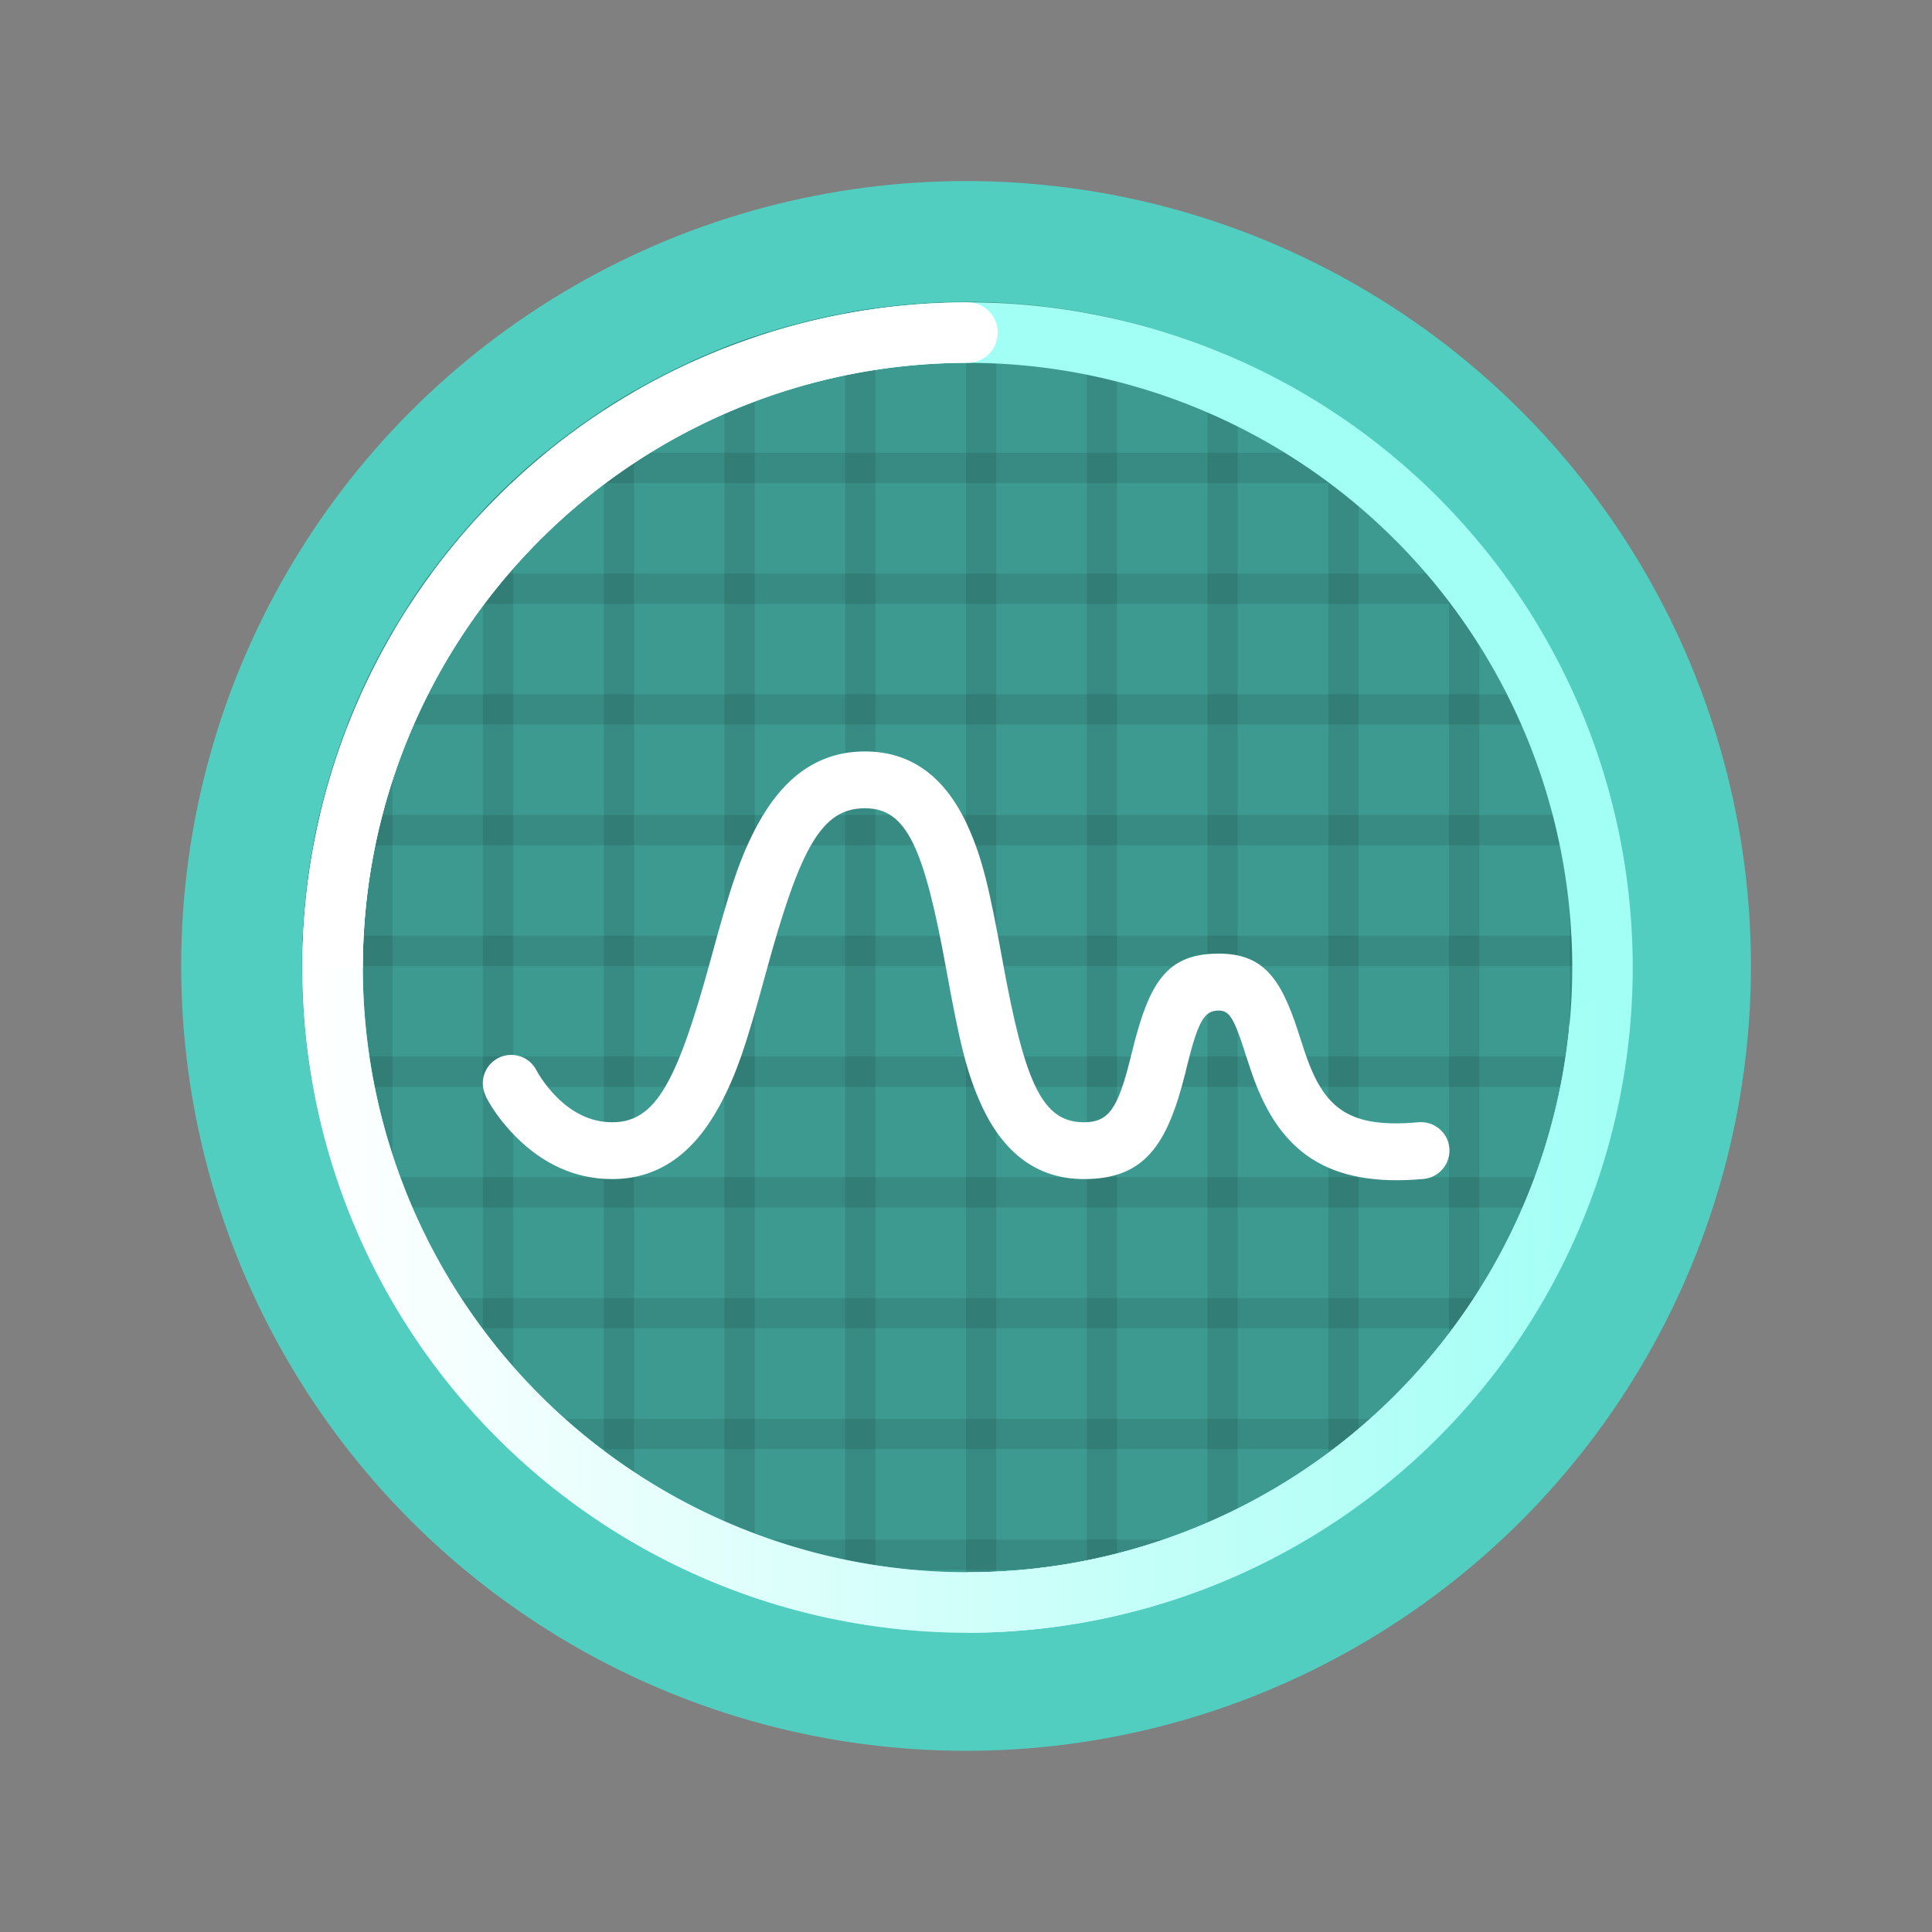 <?xml version="1.0" encoding="UTF-8" standalone="no"?>
<!-- Created with Inkscape (http://www.inkscape.org/) -->

<svg
   xmlns:dc="http://purl.org/dc/elements/1.1/"
   xmlns:cc="http://creativecommons.org/ns#"
   xmlns:rdf="http://www.w3.org/1999/02/22-rdf-syntax-ns#"
   xmlns:svg="http://www.w3.org/2000/svg"
   xmlns="http://www.w3.org/2000/svg"
   xmlns:xlink="http://www.w3.org/1999/xlink"
   xmlns:sodipodi="http://sodipodi.sourceforge.net/DTD/sodipodi-0.dtd"
   xmlns:inkscape="http://www.inkscape.org/namespaces/inkscape"
   width="64"
   height="64"
   viewBox="0 0 16.933 16.933"
   version="1.1"
   id="svg4572"
   inkscape:version="0.92.2 2405546, 2018-03-11"
   sodipodi:docname="gnome-usage.svg">
  <rect x="0" y="0" width="16.933" height="16.933" fill="#808080" stroke="none"/>
  <title
     id="title4611">Canvas icon theme</title>
  <defs
     id="defs4566">
    <linearGradient
       id="linearGradient1367"
       inkscape:collect="always">
      <stop
         id="stop1363"
         offset="0"
         style="stop-color:#ffffff;stop-opacity:1;" />
      <stop
         id="stop1365"
         offset="1"
         style="stop-color:#ffffff;stop-opacity:1" />
    </linearGradient>
    <linearGradient
       inkscape:collect="always"
       id="linearGradient1352">
      <stop
         style="stop-color:#ffffff;stop-opacity:1;"
         offset="0"
         id="stop1348" />
      <stop
         style="stop-color:#ffffff;stop-opacity:0;"
         offset="1"
         id="stop1350" />
    </linearGradient>
    <linearGradient
       inkscape:collect="always"
       id="linearGradient1344">
      <stop
         style="stop-color:#d1fffa;stop-opacity:1"
         offset="0"
         id="stop1340" />
      <stop
         style="stop-color:#a1fff5;stop-opacity:1"
         offset="1"
         id="stop1342" />
    </linearGradient>
    <mask
       id="mask-5-1"
       fill="white">
      <circle
         r="5.821"
         cy="285.888"
         cx="5.821"
         id="use38-2"
         style="stroke-width:0.265" />
    </mask>
    <clipPath
       clipPathUnits="userSpaceOnUse"
       id="clipPath1301">
      <circle
         r="5.821"
         cy="288.533"
         cx="8.467"
         id="circle1303"
         style="opacity:0.35;fill:#000000;fill-opacity:1;fill-rule:evenodd;stroke:none;stroke-width:0.265" />
    </clipPath>
    <linearGradient
       inkscape:collect="always"
       xlink:href="#linearGradient1344"
       id="linearGradient1346"
       x1="32"
       y1="43.543"
       x2="53.891"
       y2="43.543"
       gradientUnits="userSpaceOnUse" />
    <linearGradient
       inkscape:collect="always"
       xlink:href="#linearGradient1352"
       id="linearGradient1354"
       x1="10"
       y1="32"
       x2="53.891"
       y2="32"
       gradientUnits="userSpaceOnUse" />
    <linearGradient
       inkscape:collect="always"
       xlink:href="#linearGradient1367"
       id="linearGradient1360"
       gradientUnits="userSpaceOnUse"
       x1="32"
       y1="32"
       x2="32"
       y2="6" />
  </defs>
  <sodipodi:namedview
     id="base"
     pagecolor="#ffffff"
     bordercolor="#666666"
     borderopacity="1.0"
     inkscape:pageopacity="0.0"
     inkscape:pageshadow="2"
     inkscape:zoom="5.6568543"
     inkscape:cx="51.831964"
     inkscape:cy="34.981804"
     inkscape:document-units="px"
     inkscape:current-layer="layer1"
     showgrid="true"
     units="px"
     width="64px"
     showguides="true"
     inkscape:guide-bbox="true"
     inkscape:window-width="1920"
     inkscape:window-height="1023"
     inkscape:window-x="0"
     inkscape:window-y="29"
     inkscape:window-maximized="1"
     inkscape:snap-bbox="true"
     inkscape:bbox-nodes="true"
     inkscape:snap-bbox-edge-midpoints="true"
     inkscape:snap-global="true">
    <inkscape:grid
       type="xygrid"
       id="grid4582" />
    <sodipodi:guide
       position="1.058,15.875"
       orientation="0,1"
       id="guide4584"
       inkscape:locked="false" />
    <sodipodi:guide
       position="1.058,1.058"
       orientation="1,0"
       id="guide4586"
       inkscape:locked="false" />
    <sodipodi:guide
       position="15.875,15.875"
       orientation="1,0"
       id="guide4588"
       inkscape:locked="false" />
    <sodipodi:guide
       position="1.058,1.058"
       orientation="0,1"
       id="guide4590"
       inkscape:locked="false" />
    <sodipodi:guide
       position="19.844,7.937"
       orientation="0,1"
       id="guide822"
       inkscape:locked="false" />
    <sodipodi:guide
       position="8.467,8.467"
       orientation="1,0"
       id="guide824"
       inkscape:locked="false" />
  </sodipodi:namedview>
  <g
     inkscape:label="Layer 1"
     inkscape:groupmode="layer"
     id="layer1"
     transform="translate(0,-280.067)">
    <circle
       style="fill:#52cec0;fill-opacity:1;fill-rule:evenodd;stroke:none;stroke-width:0.246"
       id="Oval-3"
       cx="8.467"
       cy="288.533"
       r="6.879" />
    <circle
       style="opacity:0.25;fill:#000000;fill-opacity:1;fill-rule:evenodd;stroke:none;stroke-width:0.265"
       id="Mask"
       cx="8.467"
       cy="288.533"
       r="5.821" />
    <g
       id="g1297"
       clip-path="url(#clipPath1301)">
      <rect
         rx="0"
         ry="0.138"
         y="282.448"
         x="3.175"
         height="12.171"
         width="0.265"
         id="rect1231"
         style="opacity:0.1;fill:#000000;fill-opacity:1;stroke:none;stroke-width:0.541;stroke-miterlimit:4;stroke-dasharray:none;stroke-opacity:1;paint-order:stroke markers fill" />
      <rect
         style="opacity:0.1;fill:#000000;fill-opacity:1;stroke:none;stroke-width:0.541;stroke-miterlimit:4;stroke-dasharray:none;stroke-opacity:1;paint-order:stroke markers fill"
         id="rect1233"
         width="0.265"
         height="12.171"
         x="4.233"
         y="282.448"
         ry="0.138"
         rx="0" />
      <rect
         rx="0"
         ry="0.138"
         y="282.448"
         x="5.292"
         height="12.171"
         width="0.265"
         id="rect1235"
         style="opacity:0.1;fill:#000000;fill-opacity:1;stroke:none;stroke-width:0.541;stroke-miterlimit:4;stroke-dasharray:none;stroke-opacity:1;paint-order:stroke markers fill" />
      <rect
         style="opacity:0.1;fill:#000000;fill-opacity:1;stroke:none;stroke-width:0.541;stroke-miterlimit:4;stroke-dasharray:none;stroke-opacity:1;paint-order:stroke markers fill"
         id="rect1237"
         width="0.265"
         height="12.171"
         x="6.35"
         y="282.448"
         ry="0.138"
         rx="0" />
      <rect
         rx="0"
         ry="0.138"
         y="282.448"
         x="7.408"
         height="12.171"
         width="0.265"
         id="rect1239"
         style="opacity:0.1;fill:#000000;fill-opacity:1;stroke:none;stroke-width:0.541;stroke-miterlimit:4;stroke-dasharray:none;stroke-opacity:1;paint-order:stroke markers fill" />
      <rect
         style="opacity:0.1;fill:#000000;fill-opacity:1;stroke:none;stroke-width:0.541;stroke-miterlimit:4;stroke-dasharray:none;stroke-opacity:1;paint-order:stroke markers fill"
         id="rect1241"
         width="0.265"
         height="12.171"
         x="8.467"
         y="282.448"
         ry="0.138"
         rx="0" />
      <rect
         rx="0"
         ry="0.138"
         y="282.448"
         x="9.525"
         height="12.171"
         width="0.265"
         id="rect1243"
         style="opacity:0.1;fill:#000000;fill-opacity:1;stroke:none;stroke-width:0.541;stroke-miterlimit:4;stroke-dasharray:none;stroke-opacity:1;paint-order:stroke markers fill" />
      <rect
         style="opacity:0.1;fill:#000000;fill-opacity:1;stroke:none;stroke-width:0.541;stroke-miterlimit:4;stroke-dasharray:none;stroke-opacity:1;paint-order:stroke markers fill"
         id="rect1245"
         width="0.265"
         height="12.171"
         x="10.583"
         y="282.448"
         ry="0.138"
         rx="0" />
      <rect
         rx="0"
         ry="0.138"
         y="282.448"
         x="11.642"
         height="12.171"
         width="0.265"
         id="rect1247"
         style="opacity:0.1;fill:#000000;fill-opacity:1;stroke:none;stroke-width:0.541;stroke-miterlimit:4;stroke-dasharray:none;stroke-opacity:1;paint-order:stroke markers fill" />
      <rect
         style="opacity:0.1;fill:#000000;fill-opacity:1;stroke:none;stroke-width:0.541;stroke-miterlimit:4;stroke-dasharray:none;stroke-opacity:1;paint-order:stroke markers fill"
         id="rect1249"
         width="0.265"
         height="12.171"
         x="12.7"
         y="282.448"
         ry="0.138"
         rx="0" />
      <rect
         rx="0"
         ry="0.138"
         y="282.448"
         x="13.758"
         height="12.171"
         width="0.265"
         id="rect1251"
         style="opacity:0.1;fill:#000000;fill-opacity:1;stroke:none;stroke-width:0.541;stroke-miterlimit:4;stroke-dasharray:none;stroke-opacity:1;paint-order:stroke markers fill" />
      <rect
         transform="rotate(90)"
         style="opacity:0.1;fill:#000000;fill-opacity:1;stroke:none;stroke-width:0.541;stroke-miterlimit:4;stroke-dasharray:none;stroke-opacity:1;paint-order:stroke markers fill"
         id="rect1253"
         width="0.265"
         height="12.171"
         x="282.977"
         y="-14.684"
         ry="0.138"
         rx="0" />
      <rect
         transform="rotate(90)"
         rx="0"
         ry="0.138"
         y="-14.684"
         x="284.035"
         height="12.171"
         width="0.265"
         id="rect1255"
         style="opacity:0.1;fill:#000000;fill-opacity:1;stroke:none;stroke-width:0.541;stroke-miterlimit:4;stroke-dasharray:none;stroke-opacity:1;paint-order:stroke markers fill" />
      <rect
         transform="rotate(90)"
         style="opacity:0.1;fill:#000000;fill-opacity:1;stroke:none;stroke-width:0.541;stroke-miterlimit:4;stroke-dasharray:none;stroke-opacity:1;paint-order:stroke markers fill"
         id="rect1257"
         width="0.265"
         height="12.171"
         x="285.094"
         y="-14.684"
         ry="0.138"
         rx="0" />
      <rect
         transform="rotate(90)"
         rx="0"
         ry="0.138"
         y="-14.684"
         x="286.152"
         height="12.171"
         width="0.265"
         id="rect1259"
         style="opacity:0.1;fill:#000000;fill-opacity:1;stroke:none;stroke-width:0.541;stroke-miterlimit:4;stroke-dasharray:none;stroke-opacity:1;paint-order:stroke markers fill" />
      <rect
         transform="rotate(90)"
         style="opacity:0.1;fill:#000000;fill-opacity:1;stroke:none;stroke-width:0.541;stroke-miterlimit:4;stroke-dasharray:none;stroke-opacity:1;paint-order:stroke markers fill"
         id="rect1261"
         width="0.265"
         height="12.171"
         x="287.21"
         y="-14.684"
         ry="0.138"
         rx="0" />
      <rect
         transform="rotate(90)"
         rx="0"
         ry="0.138"
         y="-14.684"
         x="288.269"
         height="12.171"
         width="0.265"
         id="rect1263"
         style="opacity:0.1;fill:#000000;fill-opacity:1;stroke:none;stroke-width:0.541;stroke-miterlimit:4;stroke-dasharray:none;stroke-opacity:1;paint-order:stroke markers fill" />
      <rect
         transform="rotate(90)"
         style="opacity:0.1;fill:#000000;fill-opacity:1;stroke:none;stroke-width:0.541;stroke-miterlimit:4;stroke-dasharray:none;stroke-opacity:1;paint-order:stroke markers fill"
         id="rect1265"
         width="0.265"
         height="12.171"
         x="289.327"
         y="-14.684"
         ry="0.138"
         rx="0" />
      <rect
         transform="rotate(90)"
         rx="0"
         ry="0.138"
         y="-14.684"
         x="290.385"
         height="12.171"
         width="0.265"
         id="rect1267"
         style="opacity:0.1;fill:#000000;fill-opacity:1;stroke:none;stroke-width:0.541;stroke-miterlimit:4;stroke-dasharray:none;stroke-opacity:1;paint-order:stroke markers fill" />
      <rect
         transform="rotate(90)"
         style="opacity:0.1;fill:#000000;fill-opacity:1;stroke:none;stroke-width:0.541;stroke-miterlimit:4;stroke-dasharray:none;stroke-opacity:1;paint-order:stroke markers fill"
         id="rect1269"
         width="0.265"
         height="12.171"
         x="291.444"
         y="-14.684"
         ry="0.138"
         rx="0" />
      <rect
         transform="rotate(90)"
         rx="0"
         ry="0.138"
         y="-14.684"
         x="292.502"
         height="12.171"
         width="0.265"
         id="rect1271"
         style="opacity:0.1;fill:#000000;fill-opacity:1;stroke:none;stroke-width:0.541;stroke-miterlimit:4;stroke-dasharray:none;stroke-opacity:1;paint-order:stroke markers fill" />
      <rect
         transform="rotate(90)"
         style="opacity:0.1;fill:#000000;fill-opacity:1;stroke:none;stroke-width:0.541;stroke-miterlimit:4;stroke-dasharray:none;stroke-opacity:1;paint-order:stroke markers fill"
         id="rect1273"
         width="0.265"
         height="12.171"
         x="293.56"
         y="-14.684"
         ry="0.138"
         rx="0" />
    </g>
    <path
       style="opacity:1;fill:#a1fff5;fill-opacity:1;fill-rule:evenodd;stroke:none;stroke-width:1"
       d="M 32 10 A 22 22 0 0 0 10 32 A 22 22 0 0 0 32 54 A 22 22 0 0 0 54 32 A 22 22 0 0 0 32 10 z M 32 12 A 20 20 0 0 1 52 32 A 20 20 0 0 1 32 52 A 20 20 0 0 1 12 32 A 20 20 0 0 1 32 12 z "
       transform="matrix(0.265,0,0,0.265,0,280.067)"
       id="circle1372" />
    <path
       style="fill:#ffffff;fill-rule:evenodd;stroke:none;stroke-width:0.222"
       d="m 4.256,289.673 c 0.048,0.096 0.136,0.228 0.268,0.36 0.228,0.228 0.509,0.368 0.841,0.368 0.412,0 0.716,-0.229 0.939,-0.638 0.151,-0.278 0.238,-0.541 0.409,-1.171 0.299,-1.095 0.487,-1.441 0.867,-1.441 0.365,0 0.518,0.335 0.715,1.42 0.115,0.632 0.177,0.896 0.304,1.176 0.189,0.416 0.482,0.654 0.901,0.654 0.529,0 0.73,-0.294 0.888,-0.927 0.008,-0.033 0.008,-0.033 0.016,-0.066 0.098,-0.395 0.152,-0.484 0.277,-0.484 0.088,0 0.13,0.056 0.22,0.334 0.005,0.016 0.03,0.095 0.038,0.117 0.016,0.048 0.029,0.088 0.043,0.127 0.234,0.655 0.65,0.975 1.495,0.898 0.137,-0.013 0.238,-0.134 0.226,-0.271 -0.012,-0.137 -0.134,-0.238 -0.271,-0.226 -0.598,0.054 -0.817,-0.114 -0.98,-0.569 -0.012,-0.034 -0.024,-0.069 -0.038,-0.113 -0.007,-0.022 -0.032,-0.1 -0.038,-0.117 -0.152,-0.468 -0.308,-0.679 -0.694,-0.679 -0.458,0 -0.61,0.251 -0.761,0.863 -0.008,0.033 -0.008,0.033 -0.016,0.065 -0.108,0.431 -0.189,0.55 -0.404,0.55 -0.365,0 -0.518,-0.335 -0.715,-1.42 -0.115,-0.632 -0.177,-0.896 -0.304,-1.176 -0.189,-0.416 -0.482,-0.654 -0.901,-0.654 -0.412,0 -0.716,0.229 -0.939,0.638 -0.151,0.278 -0.238,0.541 -0.409,1.171 -0.299,1.095 -0.487,1.441 -0.867,1.441 -0.185,0 -0.347,-0.081 -0.488,-0.222 -0.052,-0.052 -0.097,-0.109 -0.135,-0.165 -0.022,-0.032 -0.035,-0.056 -0.04,-0.066 -0.062,-0.123 -0.211,-0.173 -0.334,-0.111 -0.123,0.062 -0.173,0.211 -0.111,0.334 z"
       id="use71"
       inkscape:connector-curvature="0" />
    <path
       style="opacity:1;fill:url(#linearGradient1354);fill-opacity:1;fill-rule:evenodd;stroke:none;stroke-width:1"
       d="M 32 10 A 22 22 0 0 0 10 32 A 22 22 0 0 0 32 54 A 22 22 0 0 0 53.891 34 L 51.9 34 A 20 20 0 0 1 32 52 A 20 20 0 0 1 12 32 A 20 20 0 0 1 32 12 L 32 10 z "
       id="circle1324"
       transform="matrix(0.265,0,0,0.265,0,280.067)" />
    <path
       style="opacity:1;fill:url(#linearGradient1346);fill-opacity:1;fill-rule:evenodd;stroke:none;stroke-width:1"
       d="M 52.887 33.086 A 1 1 0 0 0 51.887 34.086 A 1 1 0 0 0 51.887 34.09 A 20 20 0 0 1 32 52 L 32 54 A 22 22 0 0 0 53.84 34.387 A 1 1 0 0 0 53.887 34.086 A 1 1 0 0 0 53.885 34.039 A 22 22 0 0 0 53.891 34 L 53.883 34 A 1 1 0 0 0 52.887 33.086 z "
       transform="matrix(0.265,0,0,0.265,0,280.067)"
       id="path1332" />
    <path
       style="opacity:1;fill:url(#linearGradient1360);fill-opacity:1;fill-rule:evenodd;stroke:none;stroke-width:1"
       d="M 32 10 A 1 1 0 0 0 31.906 10.004 A 22 22 0 0 0 10 32 L 12 32 A 20 20 0 0 1 32 12 A 1 1 0 0 0 33 11 A 1 1 0 0 0 32 10 z "
       transform="matrix(0.265,0,0,0.265,0,280.067)"
       id="path1356" />
  </g>
</svg>
